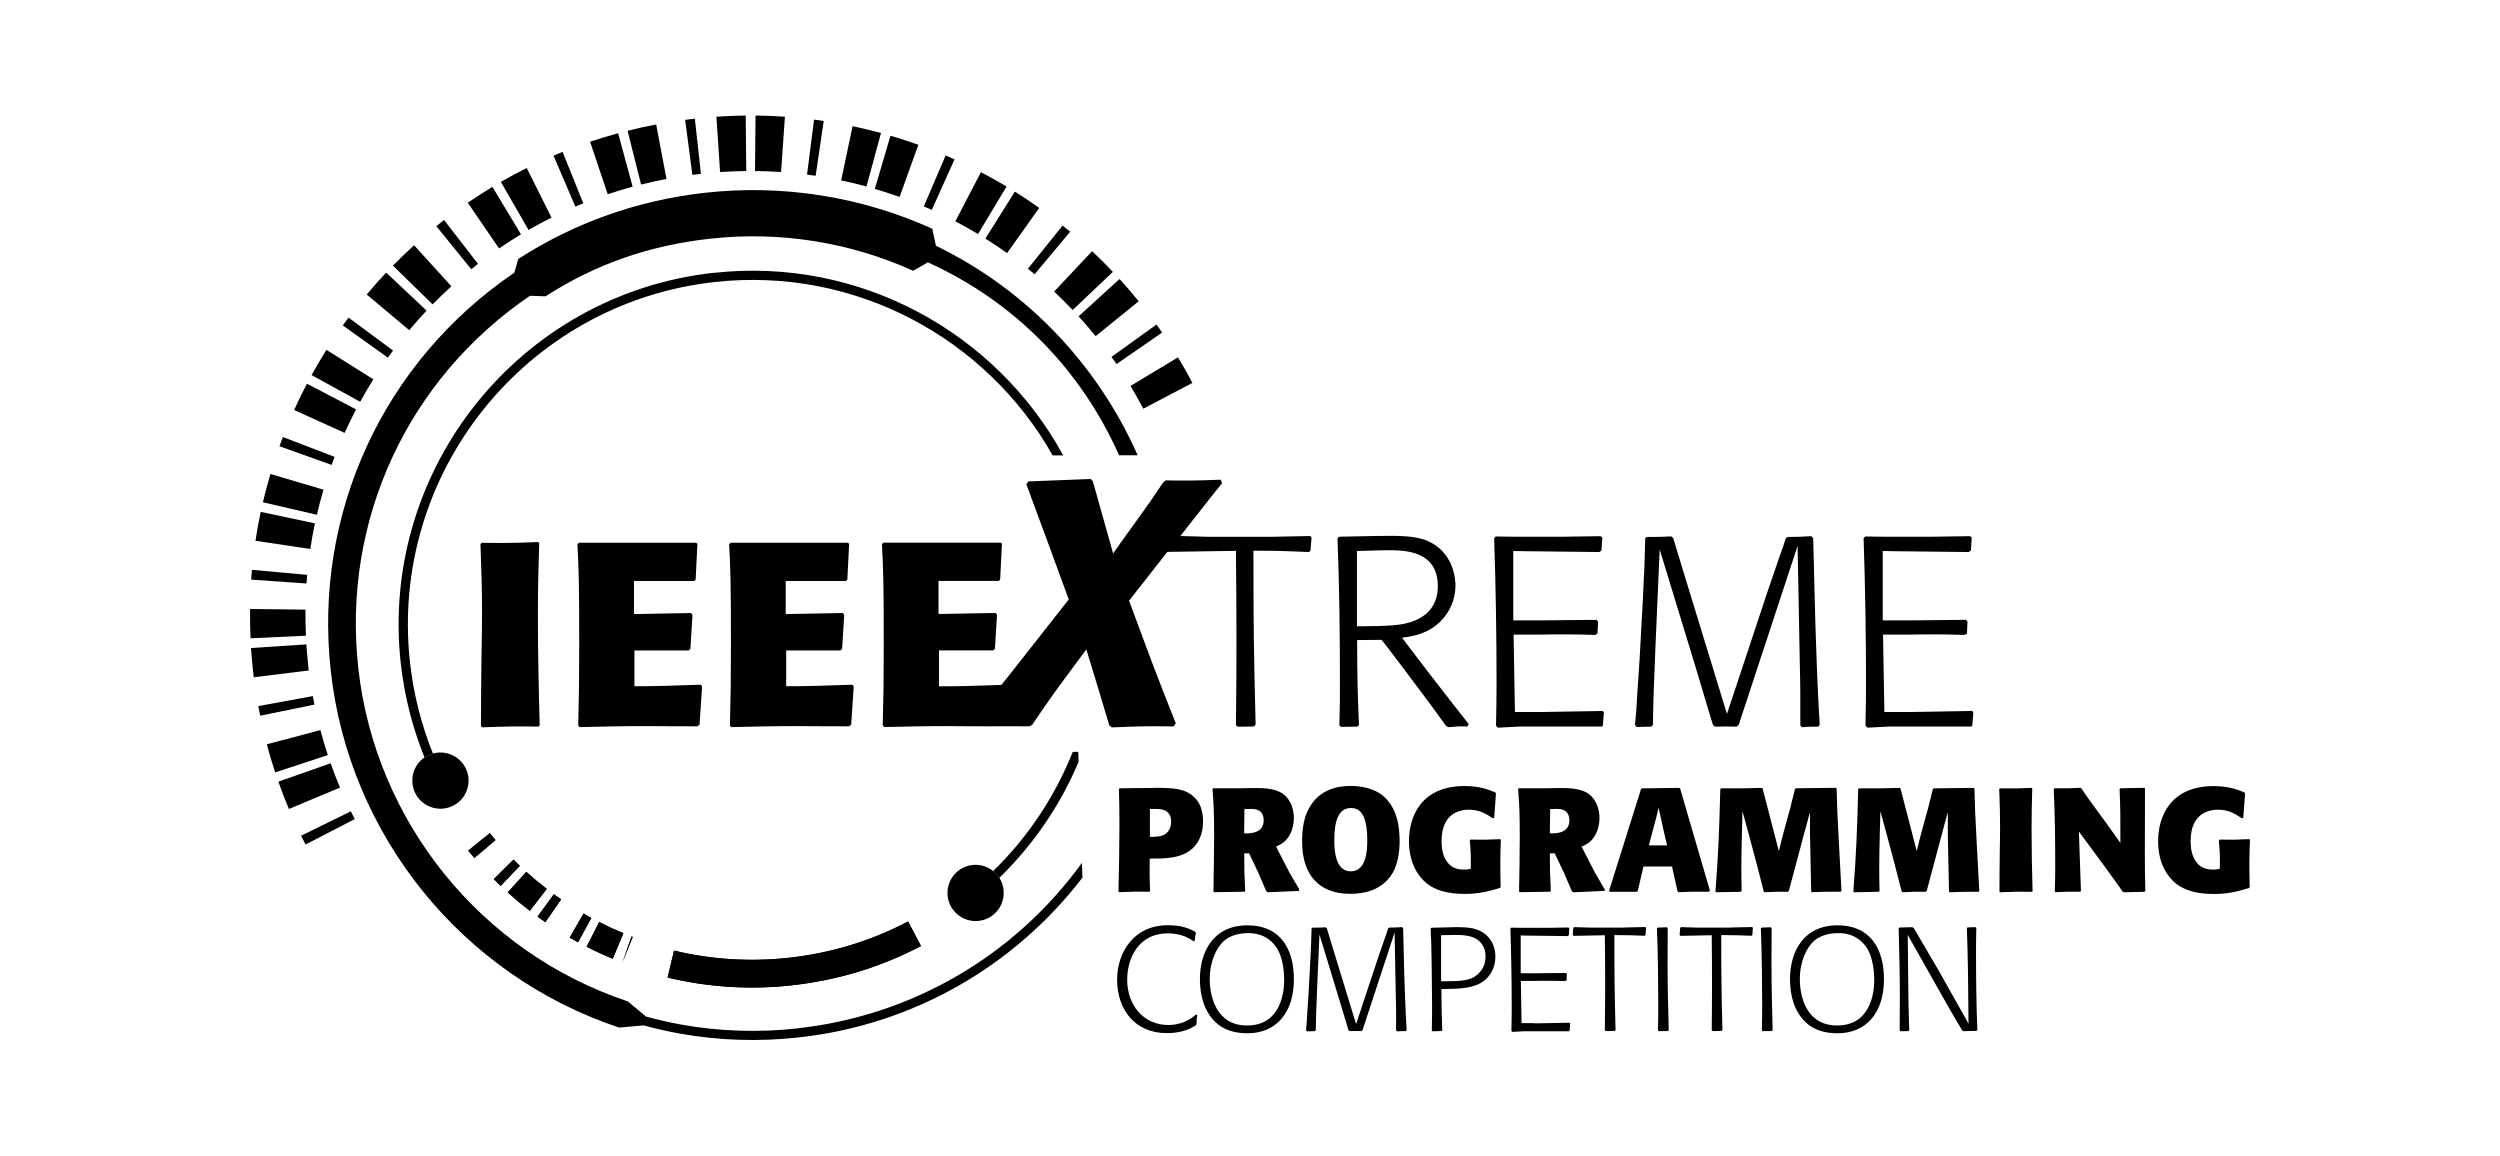 <?xml version="1.0" encoding="UTF-8"?>
<svg id="Layer_2" data-name="Layer 2" xmlns="http://www.w3.org/2000/svg" viewBox="0 0 320 147.93">
  <g id="Layer_1-2" data-name="Layer 1">
    <g>
      <rect width="320" height="147.93" style="fill: none;"/>
      <g>
        <path d="M86.28,121.67c4.81,1.16,9.78,1.47,14.75,.92,5.36-.59,10.48-2.15,15.21-4.64l1.65,3.14c-5.12,2.69-10.66,4.37-16.46,5.02-5.38,.6-10.76,.26-15.97-.99l.83-3.45Zm-5.29-1.74l-1.33,3.29,1.17-3.35,.16,.06Zm-1.2-.48l-1.36,3.28c-1.13-.47-2.26-.99-3.35-1.55l1.61-3.16c1.01,.52,2.05,1,3.09,1.43m-5.09-2.51c.33,.19,.66,.37,.99,.56l-1.7,3.12c-.36-.19-.72-.39-1.07-.6l1.77-3.07Zm-2.87-1.82l-2.02,2.92c-.34-.23-.67-.47-1-.71l2.09-2.87c.31,.22,.62,.44,.93,.66m-1.84-1.34l-2.17,2.81c-.97-.75-1.92-1.54-2.83-2.36l2.38-2.63c.84,.76,1.72,1.49,2.62,2.18m-3.45-2.95l-2.45,2.56c-.3-.28-.59-.57-.88-.86l2.52-2.5c.27,.27,.54,.53,.81,.8m-3.84-4.18c.24,.29,.48,.59,.72,.88l-2.71,2.29c-.26-.31-.52-.63-.78-.95l2.76-2.22Z"/>
        <path d="M102.13,131.63c-5.07,.56-10.1,.39-15.02-.5-1.48-.27-2.96-.61-4.42-1.01l-2.32-1.94c-18.78-6.25-32.33-23-34.51-42.67-2.09-18.89,6.32-37.01,21.98-47.65l1.99,.07c6.48-4.18,13.37-6.53,21.09-7.38,8.89-.98,17.86,.44,25.96,4.11l1.89-1.08c11.28,5.12,19.67,13.9,24.47,24.69h2.38c-5.29-11.96-14.84-21.85-27.03-27.38l1.21,.57-.47-2.18c-9.06-4.11-19.11-5.71-29.05-4.61-8.64,.96-16.7,3.81-23.95,8.48l-.49,1.75c-16.75,11.38-25.74,30.79-23.5,50.99,2.33,21.04,16.82,38.96,36.91,45.64l3.14-.28c1.51,.41,3.04,.76,4.57,1.04,5.01,.9,10.13,1.07,15.3,.5,14.49-1.6,27.49-9,36.29-20.45l-.06-1.89c-8.61,11.87-21.7,19.54-36.36,21.17"/>
        <path d="M42.83,58.48l-6.62-2.54c-.15,.39-.3,.79-.44,1.18l6.68,2.39c.12-.34,.25-.69,.38-1.03"/>
        <path d="M45.57,52.4l-6.28-3.29c-.58,1.1-1.13,2.23-1.64,3.37l6.46,2.93c.46-1.01,.95-2.02,1.46-3"/>
        <path d="M47.79,48.55l-6.01-3.77c-.66,1.06-1.3,2.15-1.9,3.23l6.22,3.42c.53-.97,1.1-1.94,1.69-2.88"/>
        <path d="M50.31,44.87l-5.7-4.22c-.25,.33-.49,.67-.73,1.01l5.77,4.12c.22-.3,.44-.61,.66-.91"/>
        <path d="M54.59,39.75l-5.16-4.86c-.85,.9-1.69,1.85-2.49,2.81l5.44,4.56c.72-.85,1.46-1.69,2.22-2.5"/>
        <path d="M39.32,73.58l-7.07-.64c-.04,.42-.07,.83-.1,1.25l7.08,.5c.03-.37,.06-.74,.09-1.11"/>
        <path d="M41.41,62.68l-6.8-2.01c-.35,1.2-.67,2.42-.96,3.62l6.91,1.6c.25-1.07,.53-2.15,.85-3.22"/>
        <path d="M40.31,66.99l-6.94-1.47c-.26,1.22-.48,2.46-.67,3.7l7.02,1.05c.16-1.09,.36-2.2,.59-3.28"/>
        <path d="M80.98,23.9l-1.86-6.85c-1.2,.33-2.41,.69-3.59,1.09l2.26,6.72c1.05-.35,2.12-.68,3.19-.97"/>
        <path d="M74.66,26.02l-2.65-6.58c-.39,.16-.78,.32-1.16,.48l2.79,6.52c.34-.14,.68-.29,1.02-.42"/>
        <path d="M39.1,78.03l-7.09-.08c-.02,1.24,0,2.5,.06,3.75l7.09-.33c-.05-1.11-.07-2.23-.06-3.34"/>
        <path d="M85.31,22.9l-1.32-6.97c-1.22,.23-2.46,.5-3.66,.81l1.73,6.88c1.07-.27,2.17-.51,3.26-.72"/>
        <path d="M89.72,22.24l-.78-7.05c-.42,.05-.83,.1-1.24,.15l.92,7.04c.37-.05,.74-.09,1.11-.13"/>
        <path d="M61.18,33.77l-4.34-5.61c-.33,.26-.67,.52-.99,.79l4.47,5.51c.29-.23,.57-.46,.86-.69"/>
        <path d="M70.59,27.85l-3.17-6.35c-1.12,.56-2.23,1.16-3.31,1.78l3.54,6.15c.96-.55,1.95-1.08,2.95-1.58"/>
        <path d="M57.77,36.64l-4.77-5.25c-.92,.84-1.83,1.72-2.7,2.61l5.07,4.96c.78-.79,1.58-1.57,2.41-2.32"/>
        <path d="M66.69,30l-3.66-6.08c-1.07,.64-2.13,1.33-3.16,2.03l4.01,5.85c.92-.63,1.87-1.24,2.81-1.81"/>
        <path d="M41.01,93.45l-6.86,1.82c.32,1.21,.68,2.42,1.07,3.6l6.74-2.22c-.35-1.05-.66-2.12-.95-3.2"/>
        <path d="M128.91,32.39l4.11-5.78c-1.01-.72-2.06-1.42-3.12-2.08l-3.77,6.01c.95,.59,1.88,1.22,2.78,1.86"/>
        <path d="M132.43,35.11l4.55-5.45c-.32-.27-.64-.53-.97-.79l-4.44,5.53c.29,.23,.58,.47,.86,.7"/>
        <path d="M128.83,23.87c-1.07-.64-2.17-1.26-3.27-1.83l-3.28,6.29c.98,.51,1.96,1.06,2.91,1.63l3.65-6.09Z"/>
        <path d="M137.3,39.68l5.15-4.88c-.85-.9-1.75-1.79-2.66-2.65l-4.86,5.17c.81,.76,1.61,1.56,2.37,2.36"/>
        <path d="M122.18,20.4c-.38-.17-.76-.34-1.14-.5l-2.79,6.52c.34,.15,.68,.3,1.02,.45l2.91-6.47Z"/>
        <path d="M39.44,85.04c-.09-.86-.17-1.71-.23-2.56l-7.08,.47c.06,.96,.15,1.91,.25,2.88l.1,.86,7.04-.87-.09-.77Z"/>
        <path d="M112.78,17.03c-1.2-.33-2.43-.62-3.65-.88l-1.46,6.94c1.09,.23,2.18,.49,3.24,.78l1.86-6.85Z"/>
        <path d="M115.15,25.21l2.4-6.68c-1.17-.42-2.38-.81-3.57-1.16l-2,6.81c1.06,.31,2.12,.66,3.17,1.03"/>
        <path d="M140.24,43.03l5.51-4.47c-.79-.97-1.61-1.93-2.45-2.85l-5.24,4.78c.74,.82,1.48,1.67,2.18,2.53"/>
        <path d="M38.54,106.97c.18,.38,.37,.76,.57,1.13l6.3-3.26c-.17-.33-.34-.66-.5-.99l-6.37,3.12Z"/>
        <path d="M105.44,15.48c-.41-.06-.83-.12-1.24-.17l-.9,7.04c.37,.05,.73,.1,1.1,.15l1.04-7.02Z"/>
        <path d="M42.32,97.7l-6.69,2.35c.41,1.17,.86,2.35,1.35,3.5l6.54-2.74c-.43-1.03-.84-2.08-1.2-3.12"/>
        <path d="M40.04,89.1l-6.98,1.28c.08,.41,.15,.82,.24,1.23l6.95-1.42c-.07-.36-.14-.73-.21-1.09"/>
        <path d="M142.91,46.6l5.84-4.03c-.24-.35-.48-.69-.72-1.03l-5.76,4.14c.22,.3,.43,.6,.64,.91"/>
        <path d="M146.35,52.31l6.28-3.3c-.57-1.1-1.2-2.2-1.85-3.27l-6.08,3.66c.58,.96,1.13,1.94,1.64,2.91"/>
        <path d="M100.46,14.94c-1.24-.09-2.5-.14-3.75-.15l-.07,7.1c1.11,.01,2.23,.06,3.34,.13l.49-7.08Z"/>
        <path d="M95.52,21.89l-.07-7.1c-1.24,.01-2.5,.06-3.75,.15l.47,7.08c1.11-.07,2.24-.12,3.34-.13"/>
        <path d="M101.42,126.11c5.8-.64,11.34-2.33,16.46-5.02l-1.65-3.14c-4.73,2.48-9.85,4.04-15.21,4.64-4.97,.55-9.94,.24-14.75-.91l-.83,3.45c5.21,1.25,10.59,1.59,15.97,.99"/>
        <polygon points="80.99 119.93 80.83 119.87 79.66 123.22 80.99 119.93"/>
        <path d="M78.43,122.73l1.36-3.28c-1.05-.43-2.09-.91-3.09-1.43l-1.61,3.16c1.09,.56,2.22,1.08,3.35,1.54"/>
        <path d="M64.09,113.39l2.45-2.56c-.27-.26-.55-.53-.81-.8l-2.52,2.5c.29,.29,.58,.58,.88,.86"/>
        <path d="M67.82,116.59l2.17-2.81c-.9-.69-1.78-1.43-2.62-2.18l-2.38,2.63c.91,.82,1.86,1.61,2.83,2.36"/>
        <path d="M63.43,107.53c-.24-.29-.49-.58-.72-.88l-2.76,2.22c.26,.32,.52,.64,.78,.95l2.71-2.29Z"/>
        <path d="M75.69,117.5c-.33-.18-.66-.37-.99-.56l-1.77,3.07c.35,.21,.71,.41,1.07,.6l1.7-3.12Z"/>
        <path d="M69.81,118.04l2.02-2.92c-.31-.22-.62-.44-.93-.66l-2.09,2.87c.33,.24,.66,.48,1,.71"/>
        <path d="M91.32,34.92c-24.82,2.75-42.77,25.18-40.02,50,.46,4.17,1.49,8.2,3.04,12.04,.11-.07,.22-.14,.34-.21,.24-.13,.49-.22,.74-.29-1.5-3.72-2.49-7.63-2.94-11.67-2.68-24.17,14.81-46.01,38.98-48.69,18.08-2,34.85,7.27,43.28,22.19h1.35c-8.54-15.65-25.96-25.45-44.76-23.36"/>
        <path d="M127.12,111.49c.22,.17,.42,.37,.6,.6,.07,.09,.13,.18,.19,.28,4.4-4.28,7.83-9.34,10.15-14.86l-.04-1.27h-.71c-2.26,5.68-5.7,10.88-10.18,15.25"/>
        <path d="M127.12,111.49c-1.27-1.02-3.11-1.08-4.45-.04-1.57,1.22-1.86,3.48-.64,5.05,1.22,1.57,3.48,1.86,5.05,.64,1.48-1.15,1.82-3.22,.84-4.78-.06-.09-.12-.19-.19-.28-.18-.23-.38-.43-.6-.6"/>
        <path d="M54.34,96.95c-1.5,1.02-2.01,3.03-1.14,4.67,.94,1.75,3.12,2.41,4.88,1.47,1.75-.94,2.41-3.12,1.47-4.87-.81-1.51-2.55-2.21-4.14-1.77-.25,.07-.5,.17-.74,.29-.12,.06-.23,.13-.34,.21"/>
        <path d="M152.55,108.69c1.28-1.13,1.44-2.68,1.44-3.57,0-1.09-.26-2.2-1.03-2.98-1.18-1.24-2.8-1.28-4.84-1.3l-.9,.02-3.89,.04-.11,.09c.04,1.5,.07,2.63,.07,4.49,0,2.7-.06,5.65-.13,8.63l.13,.09c1.63-.08,2.08-.08,3.83-.06l.09-.11c-.04-1.03-.06-1.65-.06-2.44,0-.56,.02-1.13,.02-1.69,1.84,0,3.96,.02,5.37-1.22m-5.35-5.14c1,0,1.39,0,1.8,.15,.92,.32,.92,1.28,.92,1.48,0,.7-.3,1.35-.88,1.67-.47,.26-1.14,.28-1.84,.28v-3.58Z"/>
        <path d="M163.32,108.37c.62-.28,1.35-.62,1.86-1.69,.21-.43,.43-1.09,.43-1.99,0-1.67-.82-2.65-1.31-3.02-1.09-.84-2.8-.83-4.65-.79l-.98,.02h-3.38l-.09,.09c.13,1.75,.21,2.83,.21,5.84,0,2.42-.06,4.84-.09,7.26l.09,.11,3.87-.06,.11-.11c-.11-2.04-.13-2.53-.13-4.79l.62-.02,1.18,2.48,1.01,2.36,.21,.15,3.96-.17,.08-.17-1.28-2.2-1.71-3.32Zm-4.07-1.69l.04-3.12c.22,0,.71-.02,.94-.02,1.11,0,1.52,.64,1.52,1.46,0,1.71-1.8,1.69-2.5,1.67"/>
        <path d="M172.84,114.41c1.61,0,4.05-.37,5.41-2.66,.83-1.41,.92-3.36,.9-4.39-.07-2.85-.9-4.34-1.91-5.31-1.28-1.2-3.13-1.45-4.34-1.45-2.97,0-4.45,1.33-5.25,2.68-.79,1.31-.98,2.89-.98,4.43,0,4.3,2.17,6.7,6.17,6.7m.13-10.98c1.61,0,2.03,1.88,2.04,4.03,.02,1.5-.15,4.07-2.12,4.07s-2.1-2.72-2.1-3.92c0-2.37,.43-4.19,2.18-4.19"/>
        <path d="M192.03,107.41c-1.67,.08-2.06,.08-3.81,.06l-.09,.11c.13,1.5,.15,1.88,.13,3.62-.32,.08-.56,.11-.9,.11-1.3,0-1.84-.64-2.01-.84-.75-.86-.83-2.1-.83-2.8,0-1.24,.28-2.53,1.26-3.32,.51-.41,1.31-.71,2.23-.71,1.43,0,2.27,.58,3.08,1.11l.17-.06,.22-3.12-.06-.13c-.86-.36-2.04-.83-3.94-.83-5.57,0-7.13,3.89-7.13,7.06,0,2.93,1.28,4.62,2.29,5.42,1.05,.84,2.61,1.33,4.82,1.33,1.97,0,3.21-.37,4.54-.77l.08-.15c-.02-.99-.04-1.97-.04-2.96,0-1.09,.02-1.78,.07-3.04l-.09-.09Z"/>
        <path d="M205.36,114.06l.07-.17-1.28-2.2-1.71-3.32c.62-.28,1.35-.62,1.86-1.69,.21-.43,.43-1.09,.43-1.99,0-1.67-.82-2.65-1.31-3.02-1.09-.84-2.8-.83-4.65-.79l-.98,.02h-3.38l-.09,.09c.13,1.75,.21,2.83,.21,5.84,0,2.42-.05,4.84-.09,7.26l.09,.11,3.87-.06,.11-.11c-.11-2.04-.13-2.53-.13-4.79l.62-.02,1.18,2.48,1.01,2.36,.21,.15,3.96-.17Zm-6.98-7.38l.04-3.12c.23,0,.71-.02,.94-.02,1.11,0,1.52,.64,1.52,1.46,0,1.71-1.8,1.69-2.5,1.67"/>
        <path d="M218.74,114.15l.13-.15-3.81-13.06-.13-.09-4.77,.06-.11,.09-4.09,13.02,.09,.13h3.45l.13-.08,.73-3.15h3.66l.71,3.19,.13,.09c.66-.02,1.3-.06,1.93-.06h1.93Zm-7.68-5.93l.49-1.9c.41-1.5,.53-1.93,.75-2.93l.62,2.83,.47,1.99h-2.33Z"/>
        <path d="M230.99,106.49l.69-2.55v2.81l.15,7.34,.09,.11c1.6-.06,2.14-.08,3.68-.06l.11-.11c-.11-2.23-.24-4.47-.36-6.7-.17-3.12-.21-4.11-.26-6.38l-.11-.11-5.09,.06-.13,.08c-.19,.81-.39,1.61-.6,2.42-.36,1.33-.75,2.67-1.09,4-.13,.53-.24,1.03-.38,1.54l-2.08-8.03-.11-.06c-.88,.02-1.76,.04-2.66,.06h-2.53l-.11,.09c-.17,6.25-.24,7.84-.62,13.1l.09,.11,3.13-.06,.13-.11c-.02-.99-.04-1.78-.04-2.76,0-1.6,.04-3.19,.08-4.79l.07-2.66,.88,3.25,.3,1.11c.6,2.25,.79,2.98,1.54,5.91l.13,.11c1.35-.08,1.69-.08,2.93-.06l.15-.11,1.71-6.4,.3-1.15Z"/>
        <path d="M252.74,100.96l-.11-.11-5.09,.06-.13,.07c-.19,.81-.39,1.62-.6,2.42-.36,1.33-.75,2.67-1.09,4-.13,.53-.24,1.03-.38,1.54l-2.08-8.03-.11-.06c-.88,.02-1.76,.04-2.66,.06h-2.53l-.11,.09c-.17,6.25-.24,7.84-.62,13.1l.09,.11,3.13-.06,.13-.11c-.02-.99-.04-1.78-.04-2.76,0-1.6,.04-3.19,.08-4.79l.07-2.66,.88,3.25,.3,1.11c.6,2.25,.79,2.98,1.54,5.91l.13,.11c1.35-.08,1.69-.08,2.93-.06l.15-.11,1.71-6.4,.3-1.15,.69-2.55v2.82l.15,7.34,.09,.11c1.6-.06,2.14-.08,3.68-.06l.11-.11c-.11-2.23-.24-4.47-.36-6.7-.17-3.12-.21-4.11-.26-6.38"/>
        <path d="M260.13,100.94l-.07-.09c-1.84,.08-2.23,.08-4.07,.06l-.09,.09c.08,2.01,.11,3.23,.11,4.88,0,1.07-.02,2.14-.04,3.21-.02,1.67-.04,3.34-.04,5.03l.07,.09c1.86-.08,2.31-.08,4.09-.06l.08-.09c-.08-2.63-.13-5.31-.13-7.96,0-2.16,.04-3.28,.09-5.16"/>
        <path d="M274.56,100.92l-.11-.08-3.06,.06-.08,.09c.1,2.72,.11,3.42,.1,6.91-1.46-2.08-1.86-2.63-2.91-4.05-1.01-1.37-1.24-1.69-2.1-2.95l-.11-.06c-.54,.02-1.09,.04-1.63,.06h-1.67l-.11,.11c.15,3.3,.19,6.61,.19,9.91,0,1.16-.02,1.9-.06,3.19l.11,.09c1.39-.06,1.75-.08,3.15-.06l.09-.11-.26-7.58s2.66,3.57,3.49,4.73c.99,1.37,1.11,1.52,2.12,2.95l.15,.08,2.63-.06,.11-.11c-.04-2.04-.06-3-.06-4.78,0-1.31,.02-7.15,.02-8.33"/>
        <path d="M288,107.5l-.09-.09c-1.67,.08-2.06,.08-3.81,.06l-.09,.11c.13,1.5,.15,1.88,.13,3.62-.32,.08-.56,.11-.9,.11-1.3,0-1.84-.64-2.01-.84-.75-.86-.83-2.1-.83-2.8,0-1.24,.28-2.53,1.26-3.32,.51-.41,1.31-.71,2.23-.71,1.43,0,2.27,.58,3.08,1.11l.17-.06,.23-3.12-.06-.13c-.86-.36-2.05-.82-3.94-.82-5.57,0-7.13,3.89-7.13,7.06,0,2.93,1.28,4.62,2.29,5.42,1.05,.84,2.61,1.33,4.82,1.33,1.97,0,3.21-.37,4.54-.77l.07-.15c-.02-.99-.04-1.97-.04-2.96,0-1.09,.02-1.78,.08-3.04"/>
        <path d="M151.63,130.79c-.69,.28-1.39,.41-2.08,.41-3.17,0-5.27-2.53-5.27-5.8,0-2.74,1.45-5.93,5.18-5.93,1.84,0,2.8,.66,3.34,1.03l.13-.09c.04-.51,.06-.6,.15-1l-.09-.15c-.75-.38-1.63-.83-3.53-.83-4.33,0-6.47,3.49-6.47,6.96,0,3.7,2.16,6.85,6.36,6.85,1.2,0,2.33-.26,3.04-.62,.23-.11,.45-.24,.68-.38l.09-.19c0-.52,.02-.64,.09-1.11l-.15-.09c-.43,.36-.75,.62-1.46,.92"/>
        <path d="M159.69,118.44c-4.43,0-6.1,3.45-6.1,6.87,0,2.16,.56,4.17,2.01,5.54,.94,.9,2.29,1.41,4.07,1.41,3.74,0,5.95-2.7,5.95-6.91,0-3.96-1.8-6.91-5.93-6.91m2.2,12.31c-.54,.3-1.31,.51-2.29,.51-3.9,0-4.75-3.68-4.75-5.93,0-2.4,.94-4.11,1.82-4.9,.69-.6,1.73-.99,3.1-.99,.51,0,2.27,0,3.53,1.71,.98,1.35,1.07,3.49,1.07,4.2,.02,2.46-.84,4.54-2.48,5.4"/>
        <path d="M179.6,118.82l-.13-.15c-.69,.04-.92,.06-1.65,.06l-.13,.09c-.13,.43-.3,.92-.43,1.26-.11,.36-.68,1.95-.79,2.29l-2.89,8.71-2.89-9.44c-.39-1.31-.84-2.74-.86-2.83l-.13-.11c-.79,.04-.92,.04-1.73,.04l-.09,.09c-.04,1.75-.06,2.01-.17,4.32l-.22,4.11c-.06,.75-.09,1.52-.15,2.27-.06,1.07-.09,1.61-.17,2.33l.11,.15c.49-.02,.67-.02,1.03-.02l.11-.13c.02-1.62,.04-1.99,.17-5.35l.3-6.89,2.51,8.24c.36,1.18,.43,1.45,1.13,3.75l.07,.24,.13,.13c.73-.02,.84-.02,1.52,0l.15-.11c.38-1.14,.98-2.98,1.35-4.11l2.76-8.39,.15,8.07c.02,.83,.04,1.5,.04,2.25v2.2l.11,.13c.49-.04,.62-.04,1.15-.04l.09-.13c-.17-2.72-.24-5.44-.3-7l-.15-6.02Z"/>
        <path d="M186.39,118.67l-.66,.02-2.48,.06-.13,.09c.09,1.88,.09,1.99,.13,4.47,0,.88,.06,4.82,.06,5.61,0,1.09-.02,1.78-.04,2.96l.09,.13,1.16-.04,.09-.11c-.08-1.97-.09-2.61-.11-5.27h.43c1.86-.02,3.77-.06,5.05-1.07,.68-.54,1.43-1.54,1.43-3.08,0-1.33-.58-2.21-1.13-2.72-1.11-1.01-2.42-1.03-3.9-1.05m3.13,5.65c-1.03,1.28-2.36,1.28-5.05,1.28v-5.89l.71-.02c.37,0,.73-.02,1.09-.02,1.03,0,2.31,.06,3.1,.81,.3,.26,.79,.88,.79,1.93,0,.7-.19,1.35-.64,1.92"/>
        <path d="M196.39,130.96h-1.63l-.09-5.4h1.78c.64-.02,1.28-.02,1.91-.02,.75,0,1.24,.02,1.99,.04l.17-.09,.04-.84-.11-.11-3.94,.04h-1.86v-4.84l1.07,.02,4.94,.06,.15-.11,.06-.9-.11-.09-2.65,.04h-3.36l-1.31-.02-.11,.11c.11,3.4,.17,6.79,.17,10.19,0,.99-.02,1.71-.04,2.91l.13,.13,1.52-.08h5.72l.08-.06,.07-.92-.07-.11-4.5,.08Z"/>
        <path d="M207.89,118.73h-4.45l-1.93-.06-.13,.09-.07,.92,.13,.11,3.98-.08c.02,2.08,.04,4.19,.04,6.29,0,1.95-.02,3.92-.04,5.87l.13,.11,1.13-.02,.11-.13c-.13-5.27-.15-6.64-.15-12.14,2.05,0,2.48,.04,3.87,.09l.11-.09,.08-.94-.11-.09-2.68,.06Z"/>
        <path d="M213.47,118.8l-.11-.11-1.16,.04-.11,.09c.13,3.17,.17,7.58,.17,10.04,0,1.2-.02,1.95-.04,3.02l.11,.11,1.16-.02,.11-.11c-.09-3.57-.15-5.44-.15-8.67,0-1.46,.02-2.93,.02-4.39"/>
        <path d="M221.57,118.73h-4.45l-1.93-.06-.13,.09-.07,.92,.13,.11,3.98-.08c.02,2.08,.04,4.19,.04,6.29,0,1.95-.02,3.92-.04,5.87l.13,.11,1.13-.02,.11-.13c-.13-5.27-.15-6.64-.15-12.14,2.05,0,2.48,.04,3.87,.09l.11-.09,.07-.94-.11-.09-2.68,.06Z"/>
        <path d="M226.77,118.8l-.11-.11-1.16,.04-.11,.09c.13,3.17,.17,7.58,.17,10.04,0,1.2-.02,1.95-.04,3.02l.11,.11,1.16-.02,.11-.11c-.09-3.57-.15-5.44-.15-8.67,0-1.46,.02-2.93,.02-4.39"/>
        <path d="M235.22,118.44c-4.43,0-6.1,3.45-6.1,6.87,0,2.16,.56,4.17,2.01,5.54,.94,.9,2.29,1.41,4.07,1.41,3.73,0,5.95-2.7,5.95-6.91,0-3.96-1.8-6.91-5.93-6.91m2.2,12.31c-.55,.3-1.31,.51-2.29,.51-3.9,0-4.75-3.68-4.75-5.93,0-2.4,.94-4.11,1.82-4.9,.7-.6,1.73-.99,3.1-.99,.51,0,2.27,0,3.53,1.71,.98,1.35,1.07,3.49,1.07,4.2,.02,2.46-.84,4.54-2.48,5.4"/>
        <path d="M252.95,118.76l-.11-.09-.99,.04-.09,.09c.15,4.82,.17,6.34,.21,12.22l-3.92-6.96c-.92-1.56-1.65-2.8-2.23-3.81-.47-.83-.49-.86-.86-1.46l-.17-.11-1.65,.04-.11,.11c.09,3.66,.15,5.78,.15,8.86,0,1.41-.02,2.8-.02,4.2l.11,.11,1-.02,.11-.13c-.09-2.93-.11-3.32-.13-6.61-.02-1.86-.04-3.72-.06-5.57l5.2,9.21c1.03,1.78,1.48,2.55,1.78,3.02l.15,.09,1.67-.04,.11-.11c-.13-3.1-.17-6.96-.17-10.12,0-1.2,.02-1.99,.04-2.97"/>
        <path d="M69.03,69.55l-.13-.17c-3.26,.13-3.96,.13-7.23,.1l-.17,.17c.13,3.56,.2,5.73,.2,8.66,0,1.9-.03,3.8-.07,5.7-.03,2.96-.07,5.93-.07,8.92l.13,.17c3.3-.13,4.1-.13,7.26-.1l.13-.17c-.13-4.66-.23-9.42-.23-14.12,0-3.83,.07-5.83,.17-9.16"/>
        <path d="M81.21,87.86v-4.6h6.93l.23-.2,.27-4.36-.2-.23-7.29,.13v-4.23h7.69l.2-.17,.23-4.6-.17-.13h-14.99l-.2,.2c.17,3.4,.23,4.76,.23,12.75,0,4.53-.03,6.59-.13,10.42l.17,.23c3.16-.07,5.06-.13,8.73-.13,1,0,1.76,.03,6.33,.03l.3-.2,.33-4.93-.2-.2c-3.43,.13-5.86,.2-8.46,.2"/>
        <path d="M100.63,87.86v-4.6h6.93l.23-.2,.27-4.36-.2-.23-7.29,.13v-4.23h7.69l.2-.17,.23-4.6-.17-.13h-14.99l-.2,.2c.17,3.4,.23,4.76,.23,12.75,0,4.53-.03,6.59-.13,10.42l.17,.23c3.16-.07,5.06-.13,8.72-.13,1,0,1.77,.03,6.33,.03l.3-.2,.33-4.93-.2-.2c-3.43,.13-5.86,.2-8.46,.2"/>
        <path d="M167.72,68.61l-4.92,.1h-8.16l-3.54-.1-.04,.03,1.27-1.62c1.16-1.43,2.94-3.79,4.1-5.17l-.18-.45c-3.3,.13-4.19,.13-7.04,.09l-.36,.31c-.49,.71-.98,1.47-1.47,2.18-.76,1.11-4.24,5.88-4.9,6.87l-2.59-9.23-.27-.31-7.98,.31-.27,.36,2.67,7.22,2.76,7.53-7.85,9.98-.77,.96c-3.18,.12-5.52,.18-7.99,.18v-4.6h6.93l.23-.2,.27-4.36-.2-.23-7.29,.13v-4.23h7.69l.2-.17,.23-4.6-.17-.13h-14.99l-.2,.2c.17,3.4,.23,4.76,.23,12.75,0,4.53-.03,6.59-.13,10.42l.17,.23c.16,0,.31,0,.47-.01h0c2.75-.05,4.4-.11,7.58-.11,.87,0,1.53,.03,5.5,.03h0c.43,0,.81-.01,1.2-.01,.1,0,.19,0,.29,0h0c.99,0,2.01,0,3.58,.01l.36-.22c1.34-1.96,1.83-2.72,3.48-4.99l3.43-4.64,1.6,5.26,1.34,4.46,.31,.27c3.16-.13,4.15-.18,7.93-.13l.27-.4c-1.52-3.79-1.74-4.41-3.08-7.89l-2.9-7.8,4.9-6.25,8.78-.13c.03,3.82,.07,7.67,.07,11.53,0,3.58-.03,7.19-.07,10.77l.24,.21,2.07-.03,.21-.24c-.24-9.67-.28-12.18-.28-22.26,3.75,0,4.54,.07,7.09,.17l.21-.17,.14-1.72-.21-.17Z"/>
        <path d="M171.43,92.83l.21,.21,2.1-.03,.21-.21c-.21-4.78-.21-6.09-.24-10.87l3.13-.03c.45,.55,.65,.79,3.13,4.09,3.1,4.13,3.44,4.58,5.09,6.88l.34,.21c.45-.03,.86-.07,1.31-.1h1.14l.14-.31c-.58-.72-3.17-4.03-3.68-4.71-.79-1-1.55-2-2.34-3.03l-2.51-3.3c1.51-.21,3.41-.52,5.02-2.2,1-1,1.82-2.61,1.82-4.47,0-.58-.1-4.51-3.99-5.88-1.44-.48-3.06-.52-5.95-.48l-4.95,.1-.21,.21c.24,6.16,.31,12.35,.31,18.55,0,1.96,0,3.03-.07,5.4m2.24-22.33c1.51-.03,2.75-.1,4.06-.1,1.93,0,6.3,0,6.3,4.58,0,2.93-1.89,3.99-2.99,4.44-1.55,.62-3.13,.69-7.36,.72v-9.63Z"/>
        <path d="M191.49,92.9l.24,.24,2.79-.14h10.5l.14-.1,.14-1.69-.14-.21-8.26,.14h-2.99l-.17-9.91h3.27c1.17-.03,2.34-.03,3.51-.03,1.38,0,2.27,.03,3.65,.07l.31-.17,.07-1.55-.21-.21-7.23,.07h-3.41v-8.88l1.96,.03,9.05,.1,.28-.21,.1-1.65-.21-.17-4.85,.07h-6.16l-2.41-.03-.21,.21c.21,6.23,.31,12.46,.31,18.68,0,1.82-.03,3.13-.07,5.33"/>
        <path d="M211.37,93.01l.21-.24c.03-2.96,.07-3.65,.31-9.81l.55-12.63,4.61,15.11c.65,2.17,.79,2.65,2.06,6.88l.14,.45,.24,.24c1.34-.03,1.55-.03,2.79,0l.27-.21c.69-2.1,1.79-5.47,2.48-7.54l5.06-15.38,.28,14.8c.03,1.51,.07,2.75,.07,4.13v4.03l.21,.24c.9-.07,1.14-.07,2.1-.07l.17-.24c-.31-4.99-.45-9.98-.55-12.83l-.28-11.04-.24-.27c-1.27,.07-1.69,.1-3.03,.1l-.24,.17c-.24,.79-.55,1.69-.79,2.31-.21,.65-1.24,3.58-1.44,4.2l-5.3,15.97-5.3-17.31c-.72-2.41-1.55-5.02-1.58-5.2l-.24-.21c-1.44,.07-1.69,.07-3.17,.07l-.17,.17c-.07,3.2-.1,3.68-.31,7.92l-.41,7.54c-.1,1.38-.17,2.79-.28,4.16-.1,1.96-.17,2.96-.31,4.27l.21,.27c.89-.04,1.24-.04,1.89-.04"/>
        <path d="M238.79,92.9l.24,.24,2.79-.14h10.49l.14-.1,.14-1.69-.14-.21-8.26,.14h-2.99l-.17-9.91h3.27c1.17-.03,2.34-.03,3.51-.03,1.38,0,2.27,.03,3.65,.07l.31-.17,.07-1.55-.21-.21-7.23,.07h-3.41v-8.88l1.96,.03,9.05,.1,.28-.21,.1-1.65-.21-.17-4.85,.07h-6.16l-2.41-.03-.21,.21c.21,6.23,.31,12.46,.31,18.68,0,1.82-.03,3.13-.07,5.33"/>
      </g>
    </g>
  </g>
</svg>